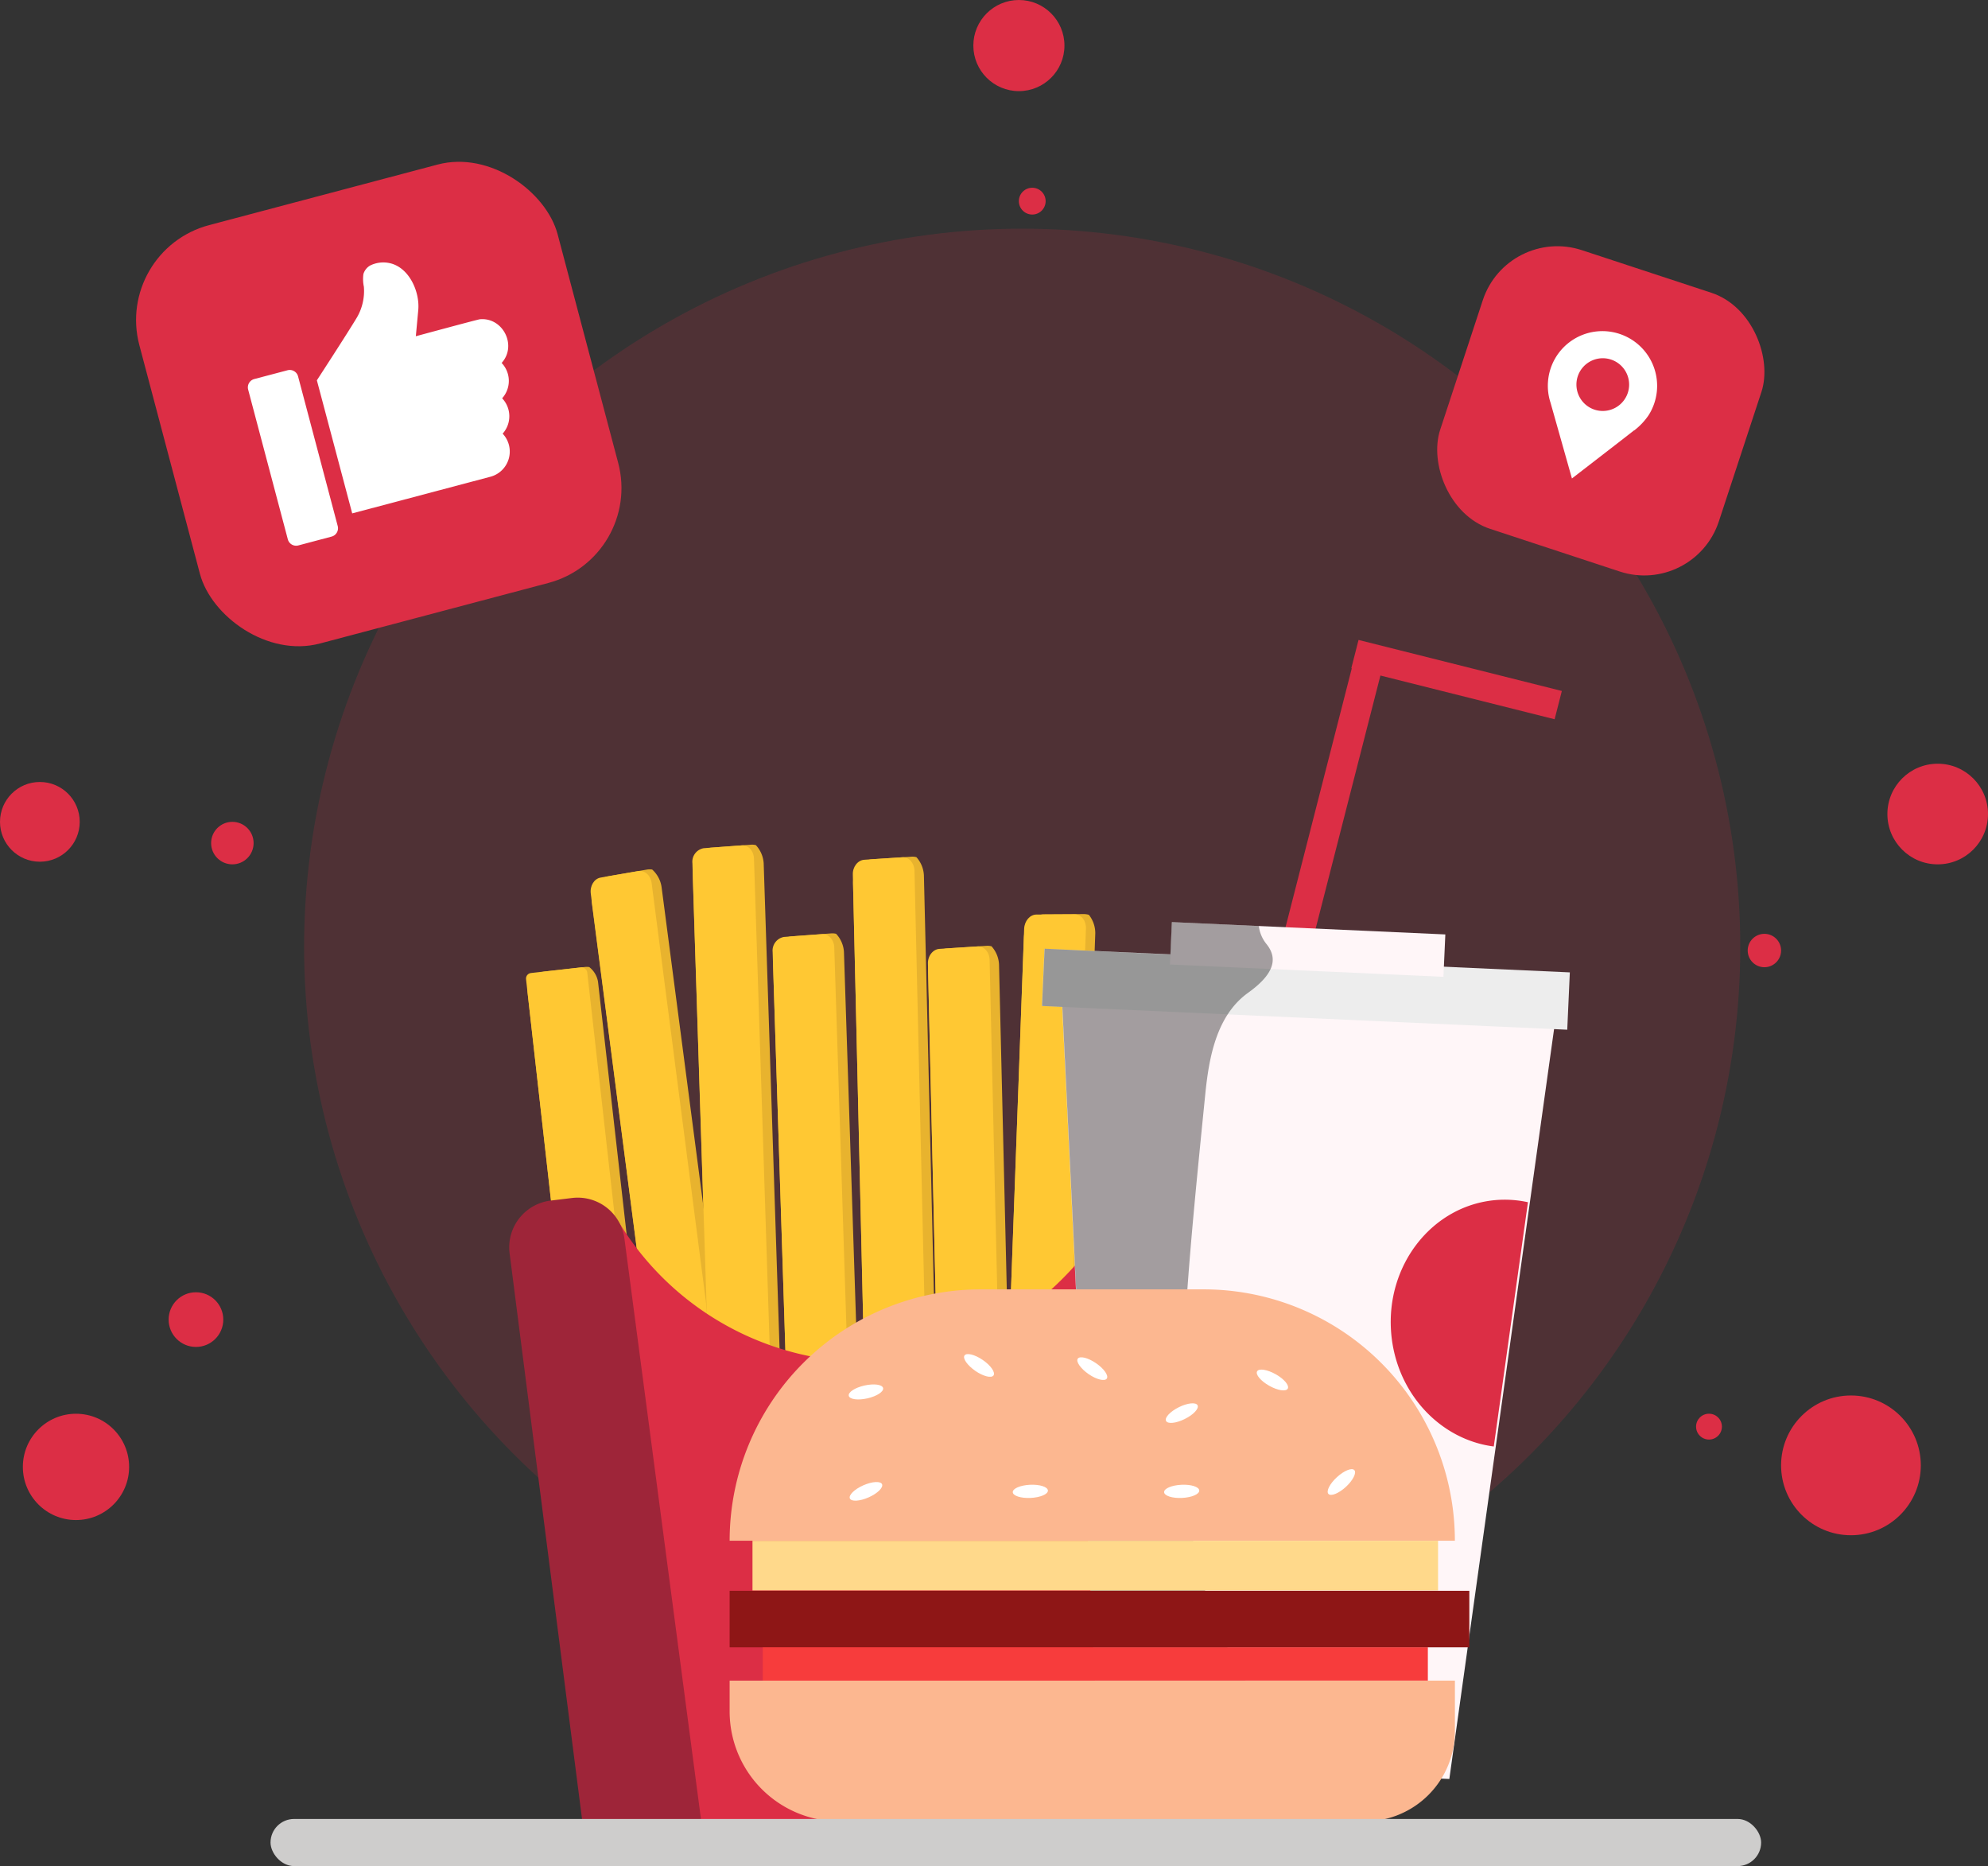 <svg xmlns="http://www.w3.org/2000/svg" xmlns:xlink="http://www.w3.org/1999/xlink" viewBox="0 0 506.24 475.08"><rect x="0" y="0" width="506.24" height="475.08" fill="#333333" stroke="none"/><defs><style>.cls-1{fill:none;}.cls-2{isolation:isolate;}.cls-3,.cls-6{fill:#dc2e45;}.cls-3{opacity:0.17;}.cls-4{fill:#e8b32e;}.cls-5{fill:#ffc833;}.cls-7{fill:#9e2539;}.cls-8{clip-path:url(#clip-path);}.cls-9{fill:#ff4a32;}.cls-10{fill:#fff6f8;}.cls-11{fill:#ededed;}.cls-12{opacity:0.36;mix-blend-mode:multiply;}.cls-13{fill:#fcb790;}.cls-14{fill:#ffd98b;}.cls-15{fill:#8e1616;}.cls-16{fill:#f73c3c;}.cls-17{fill:#fff;}.cls-18{fill:#cecdcc;}</style><clipPath id="clip-path"><polygon class="cls-1" points="397.72 175.91 345.95 162.92 344.11 170.12 344.23 170.15 315.99 280.47 323.28 282.3 351.52 171.98 395.88 183.11 397.72 175.91"/></clipPath></defs><g class="cls-2"><g id="Layer_2" data-name="Layer 2"><g id="Layer_1-2" data-name="Layer 1"><circle class="cls-3" cx="260.3" cy="241.08" r="182.86"/><path class="cls-4" d="M147.81,372.18,134.36,252.85a5,5,0,0,1,4.41-5.53l10-1.12a4.57,4.57,0,0,1,1.28,0,6,6,0,0,1,2.23,3.71L165.66,368c.31,2.74,2.24,7.44-.5,7.75l-10,1.12a4.91,4.91,0,0,1-1.27,0l-1.85-.27A5,5,0,0,1,147.81,372.18Z"/><rect class="cls-5" x="140.97" y="246.6" width="15.68" height="128.95" rx="1.42" transform="translate(331.52 603.52) rotate(173.57)"/><path class="cls-4" d="M169.3,373,150.71,229.89c-.43-3.29,1.44-6.34,4.17-6.81l9.92-1.71a4.22,4.22,0,0,1,1.28,0,7.46,7.46,0,0,1,2.38,4.39L187,367.33c.43,3.29,2.57,8.88-.16,9.35l-9.92,1.71a4.22,4.22,0,0,1-1.28,0l-1.86-.26C171.48,377.84,169.66,375.73,169.3,373Z"/><path class="cls-5" d="M172.87,377.11l9.57-1.65c1.63-.28,2.75-2.11,2.5-4.09l-19-146.54c-.26-2-1.79-3.34-3.43-3.06l-9.57,1.65c-1.64.28-2.76,2.11-2.5,4.09l19,146.54C169.69,376,171.23,377.39,172.87,377.11Z"/><path class="cls-4" d="M181,366.42l-4.62-144.26c-.1-3.31,2.05-6.17,4.81-6.37l10-.74a4.24,4.24,0,0,1,1.28.1,7.47,7.47,0,0,1,2,4.6l4.67,142.72c.11,3.32,1.69,9.08-1.07,9.29l-10,.74a4.24,4.24,0,0,1-1.28-.11L185,372C182.73,371.43,181.12,369.15,181,366.42Z"/><path class="cls-5" d="M184.18,370.84l9.69-.72c1.65-.12,2.94-1.83,2.88-3.82L192,218.6c-.06-2-1.46-3.5-3.11-3.38l-9.69.72a3.5,3.5,0,0,0-2.88,3.82l4.73,147.69C181.13,369.44,182.52,371,184.18,370.84Z"/><path class="cls-4" d="M201.45,389l-4.62-144.26c-.1-3.31,2-6.17,4.81-6.37l10-.74a4.15,4.15,0,0,1,1.27.1,7.41,7.41,0,0,1,2,4.6l4.68,142.72c.1,3.32,1.69,9.08-1.07,9.29l-10,.74a4.24,4.24,0,0,1-1.28-.11l-1.82-.43C203.15,394,201.54,391.75,201.45,389Z"/><path class="cls-5" d="M204.6,393.44l9.68-.72c1.66-.12,2.95-1.83,2.89-3.82l-4.73-147.7c-.06-2-1.46-3.5-3.12-3.38l-9.68.71a3.53,3.53,0,0,0-2.89,3.83l4.73,147.69C201.55,392,202.94,393.56,204.6,393.44Z"/><path class="cls-4" d="M220.57,369.38l-3.34-144.29c-.08-3.32,2.1-6.16,4.86-6.34l10-.65a3.89,3.89,0,0,1,1.27.12,7.45,7.45,0,0,1,1.91,4.62l3.41,142.75c.08,3.32,1.61,9.1-1.15,9.28l-10,.65a4.25,4.25,0,0,1-1.28-.12l-1.82-.45C222.23,374.4,220.64,372.11,220.57,369.38Z"/><path class="cls-5" d="M223.68,373.82l9.69-.63c1.66-.1,3-1.8,2.92-3.79l-3.42-147.74c-.05-2-1.43-3.51-3.09-3.41l-9.69.63c-1.66.11-3,1.81-2.92,3.8l3.43,147.73C220.64,372.4,222,373.93,223.68,373.82Z"/><path class="cls-4" d="M239.69,392.07l-3.34-144.29c-.08-3.32,2.1-6.16,4.87-6.34l10-.65a4.16,4.16,0,0,1,1.27.12,7.45,7.45,0,0,1,1.91,4.62l3.41,142.75c.08,3.32,1.61,9.1-1.15,9.28l-10,.65a4,4,0,0,1-1.28-.12l-1.82-.45C241.35,397.09,239.76,394.8,239.69,392.07Z"/><path class="cls-5" d="M242.8,396.51l9.69-.62a3.52,3.52,0,0,0,2.92-3.8L252,244.36c-.05-2-1.43-3.52-3.09-3.41l-9.69.62c-1.66.11-3,1.81-2.92,3.8l3.43,147.73C239.76,395.09,241.14,396.62,242.8,396.51Z"/><path class="cls-4" d="M255.45,383l5.27-144.23c.12-3.32,2.46-6,5.23-6l10.07-.06a4.53,4.53,0,0,1,1.26.19,7.49,7.49,0,0,1,1.63,4.73l-5.1,142.7c-.12,3.32,1.06,9.18-1.71,9.19l-10.06.05a3.91,3.91,0,0,1-1.27-.19l-1.78-.55A5.66,5.66,0,0,1,255.45,383Z"/><path class="cls-5" d="M258.29,387.65l9.71,0c1.67,0,3.07-1.62,3.14-3.61l5.39-147.68c.07-2-1.21-3.59-2.88-3.58l-9.71.05c-1.66,0-3.06,1.62-3.14,3.61l-5.38,147.68C255.34,386.06,256.63,387.66,258.29,387.65Z"/><path class="cls-6" d="M282.53,310.19c-1.35,2.37-19.5,34.13-57.48,36.42A74,74,0,0,1,158.12,312c-.6-1-1.55-1.43-2.11-2.45,6.79,51.62,8.81,102.2,15.59,153.81,35.71,0,96.31.06,132,.06C291.38,410.32,283,361.47,282.53,310.19Z"/><path class="cls-7" d="M178.54,463.41l-30.32-.26L129.74,318.83a12,12,0,0,1,10.67-13.2l5.1-.62A12,12,0,0,1,159,315.27Z"/><polygon class="cls-6" points="397.72 175.91 345.95 162.92 344.11 170.12 344.23 170.15 315.99 280.47 323.28 282.3 351.52 171.98 395.88 183.11 397.72 175.91"/><g class="cls-8"><path class="cls-9" d="M344.31,259.43c-26.83-19.62-29.6-42.18-29.7-43.13l3.11-.34-1.56.17,1.56-.18c0,.22,2.79,22.19,28.44,40.95Z"/><path class="cls-9" d="M341.61,270c-26.83-19.63-29.6-42.19-29.71-43.14l3.12-.34-1.56.17,1.55-.17c0,.22,2.8,22.19,28.45,41Z"/><path class="cls-9" d="M338.91,280.56c-26.83-19.63-29.61-42.18-29.71-43.13l3.11-.35-1.56.17,1.56-.17c0,.22,2.8,22.19,28.44,40.95Z"/></g><polygon class="cls-10" points="369.07 452.9 279.88 448.89 270.33 253.25 396.17 258.92 369.07 452.9"/><rect class="cls-11" x="325.22" y="184.87" width="14.61" height="133.92" transform="translate(65.99 572.69) rotate(-87.42)"/><rect class="cls-10" x="327.58" y="206.86" width="10.8" height="69.71" transform="translate(76.53 563.48) rotate(-87.42)"/><g class="cls-12"><path d="M324.44,438.23c-29.78-37.52-25.37-81.39-17.53-159.55.91-9.11,2.74-20.07,10.9-25.92,6.12-4.39,8-8.43,4.63-12.5a9.08,9.08,0,0,1-1.89-4.51l-22.15-1L298,243,266,241.52l-.66,14.59,5.18.24,9.4,192.54,57,2.57A108.12,108.12,0,0,1,324.44,438.23Z"/></g><path class="cls-6" d="M389.09,306.07a27.58,27.58,0,0,0-8.09-.56c-16.19,1.32-28.16,16.47-26.74,33.83,1.25,15.28,12.44,27.17,26.13,28.91Z"/><path class="cls-13" d="M249.82,328.25h56.66a64,64,0,0,1,64,64v0a0,0,0,0,1,0,0H185.8a0,0,0,0,1,0,0v0a64,64,0,0,1,64-64Z"/><rect class="cls-14" x="191.62" y="392.26" width="174.58" height="12.63"/><rect class="cls-15" x="185.8" y="404.99" width="188.36" height="14.4"/><rect class="cls-16" x="194.23" y="419.39" width="169.37" height="8.47"/><path class="cls-13" d="M185.8,427.86H370.49a0,0,0,0,1,0,0V440.7a23,23,0,0,1-23,23H213.8a28,28,0,0,1-28-28v-7.83A0,0,0,0,1,185.8,427.86Z"/><path class="cls-17" d="M220.89,356c-2.42.55-4.54.26-4.75-.65s1.59-2.08,4-2.62,4.54-.26,4.74.65S223.3,355.45,220.89,356Z"/><path class="cls-17" d="M221.19,381.21c-2.26,1-4.4,1.12-4.77.28s1.15-2.35,3.42-3.35,4.4-1.12,4.77-.28S223.46,380.21,221.19,381.21Z"/><path class="cls-17" d="M248.35,349c-2-1.4-3.26-3.16-2.74-3.92s2.61-.25,4.65,1.15,3.26,3.16,2.74,3.93S250.39,350.4,248.35,349Z"/><path class="cls-17" d="M262.45,381.35c-2.47.12-4.51-.53-4.55-1.46s1.92-1.77,4.39-1.89,4.51.53,4.56,1.46S264.93,381.23,262.45,381.35Z"/><path class="cls-17" d="M301.69,361.26c-2.21,1.1-4.35,1.32-4.76.48s1.06-2.39,3.27-3.49,4.35-1.31,4.76-.48S303.91,360.17,301.69,361.26Z"/><path class="cls-17" d="M301,381.35c-2.47.12-4.51-.53-4.56-1.46s1.93-1.77,4.4-1.89,4.51.53,4.55,1.46S303.5,381.23,301,381.35Z"/><path class="cls-17" d="M323.2,352.79c-2.16-1.22-3.54-2.86-3.08-3.67s2.57-.47,4.73.74,3.53,2.86,3.07,3.67S325.35,354,323.2,352.79Z"/><path class="cls-17" d="M340.45,376.06c1.82-1.67,3.81-2.47,4.43-1.79s-.34,2.6-2.16,4.27-3.81,2.47-4.44,1.79S338.62,377.73,340.45,376.06Z"/><path class="cls-17" d="M277.19,349.82c-2-1.4-3.26-3.16-2.74-3.92s2.61-.25,4.65,1.15,3.26,3.16,2.74,3.92S279.23,351.22,277.19,349.82Z"/><rect class="cls-18" x="68.89" y="463.08" width="379.58" height="12" rx="6"/><rect class="cls-6" x="41.36" y="47.77" width="110.19" height="110.19" rx="25" transform="translate(-23.13 28.13) rotate(-14.84)"/><rect class="cls-6" x="370.3" y="67.23" width="74.7" height="74.7" rx="20" transform="translate(53.09 -122.14) rotate(18.21)"/><circle class="cls-6" cx="10.15" cy="209.23" r="10.15"/><circle class="cls-6" cx="59.17" cy="214.64" r="5.41"/><circle class="cls-6" cx="259.46" cy="11.6" r="11.6"/><circle class="cls-6" cx="262.86" cy="51.21" r="3.41"/><circle class="cls-6" cx="49.9" cy="335.95" r="6.96"/><circle class="cls-6" cx="19.35" cy="373.45" r="13.53"/><circle class="cls-6" cx="435.19" cy="363.2" r="3.29"/><circle class="cls-6" cx="471.34" cy="373.06" r="17.79"/><circle class="cls-6" cx="449.3" cy="241.99" r="4.25"/><circle class="cls-6" cx="493.43" cy="207.24" r="12.81"/><path class="cls-17" d="M73.22,94.26,64.75,96.5a2.19,2.19,0,0,0-1.56,2.68l10.1,38.11A2.19,2.19,0,0,0,76,138.85l8.47-2.25A2.2,2.2,0,0,0,86,133.92L75.9,95.81A2.2,2.2,0,0,0,73.22,94.26Z"/><path class="cls-17" d="M122.2,81.28c-.36,0-16.31,4.32-16.31,4.32l.62-6.67c.42-4.61-2.27-10.76-7.15-11.91a7.54,7.54,0,0,0-5.09.57,3.71,3.71,0,0,0-1.73,2.19A9.45,9.45,0,0,0,92.66,73a13.36,13.36,0,0,1-1.77,7.82c-2.44,4.08-10.2,16-10.2,16l9,33.88L125,121.34a6.64,6.64,0,0,0,3-10.94,6.63,6.63,0,0,0-.13-9,6.62,6.62,0,0,0-.13-9C131.74,88,128.09,80.74,122.2,81.28Z"/><path class="cls-17" d="M412.4,85a13.89,13.89,0,0,0-18.21,12.23,13.79,13.79,0,0,0,.65,5.29l5.45,19.29,11.65-9,4.15-3.23.06,0a16.64,16.64,0,0,0,3.64-3.84A13.93,13.93,0,0,0,412.4,85Zm-.73,18.62a6.7,6.7,0,0,1-9.75-3.2,6.71,6.71,0,1,1,9.75,3.2Z"/></g></g></g></svg>